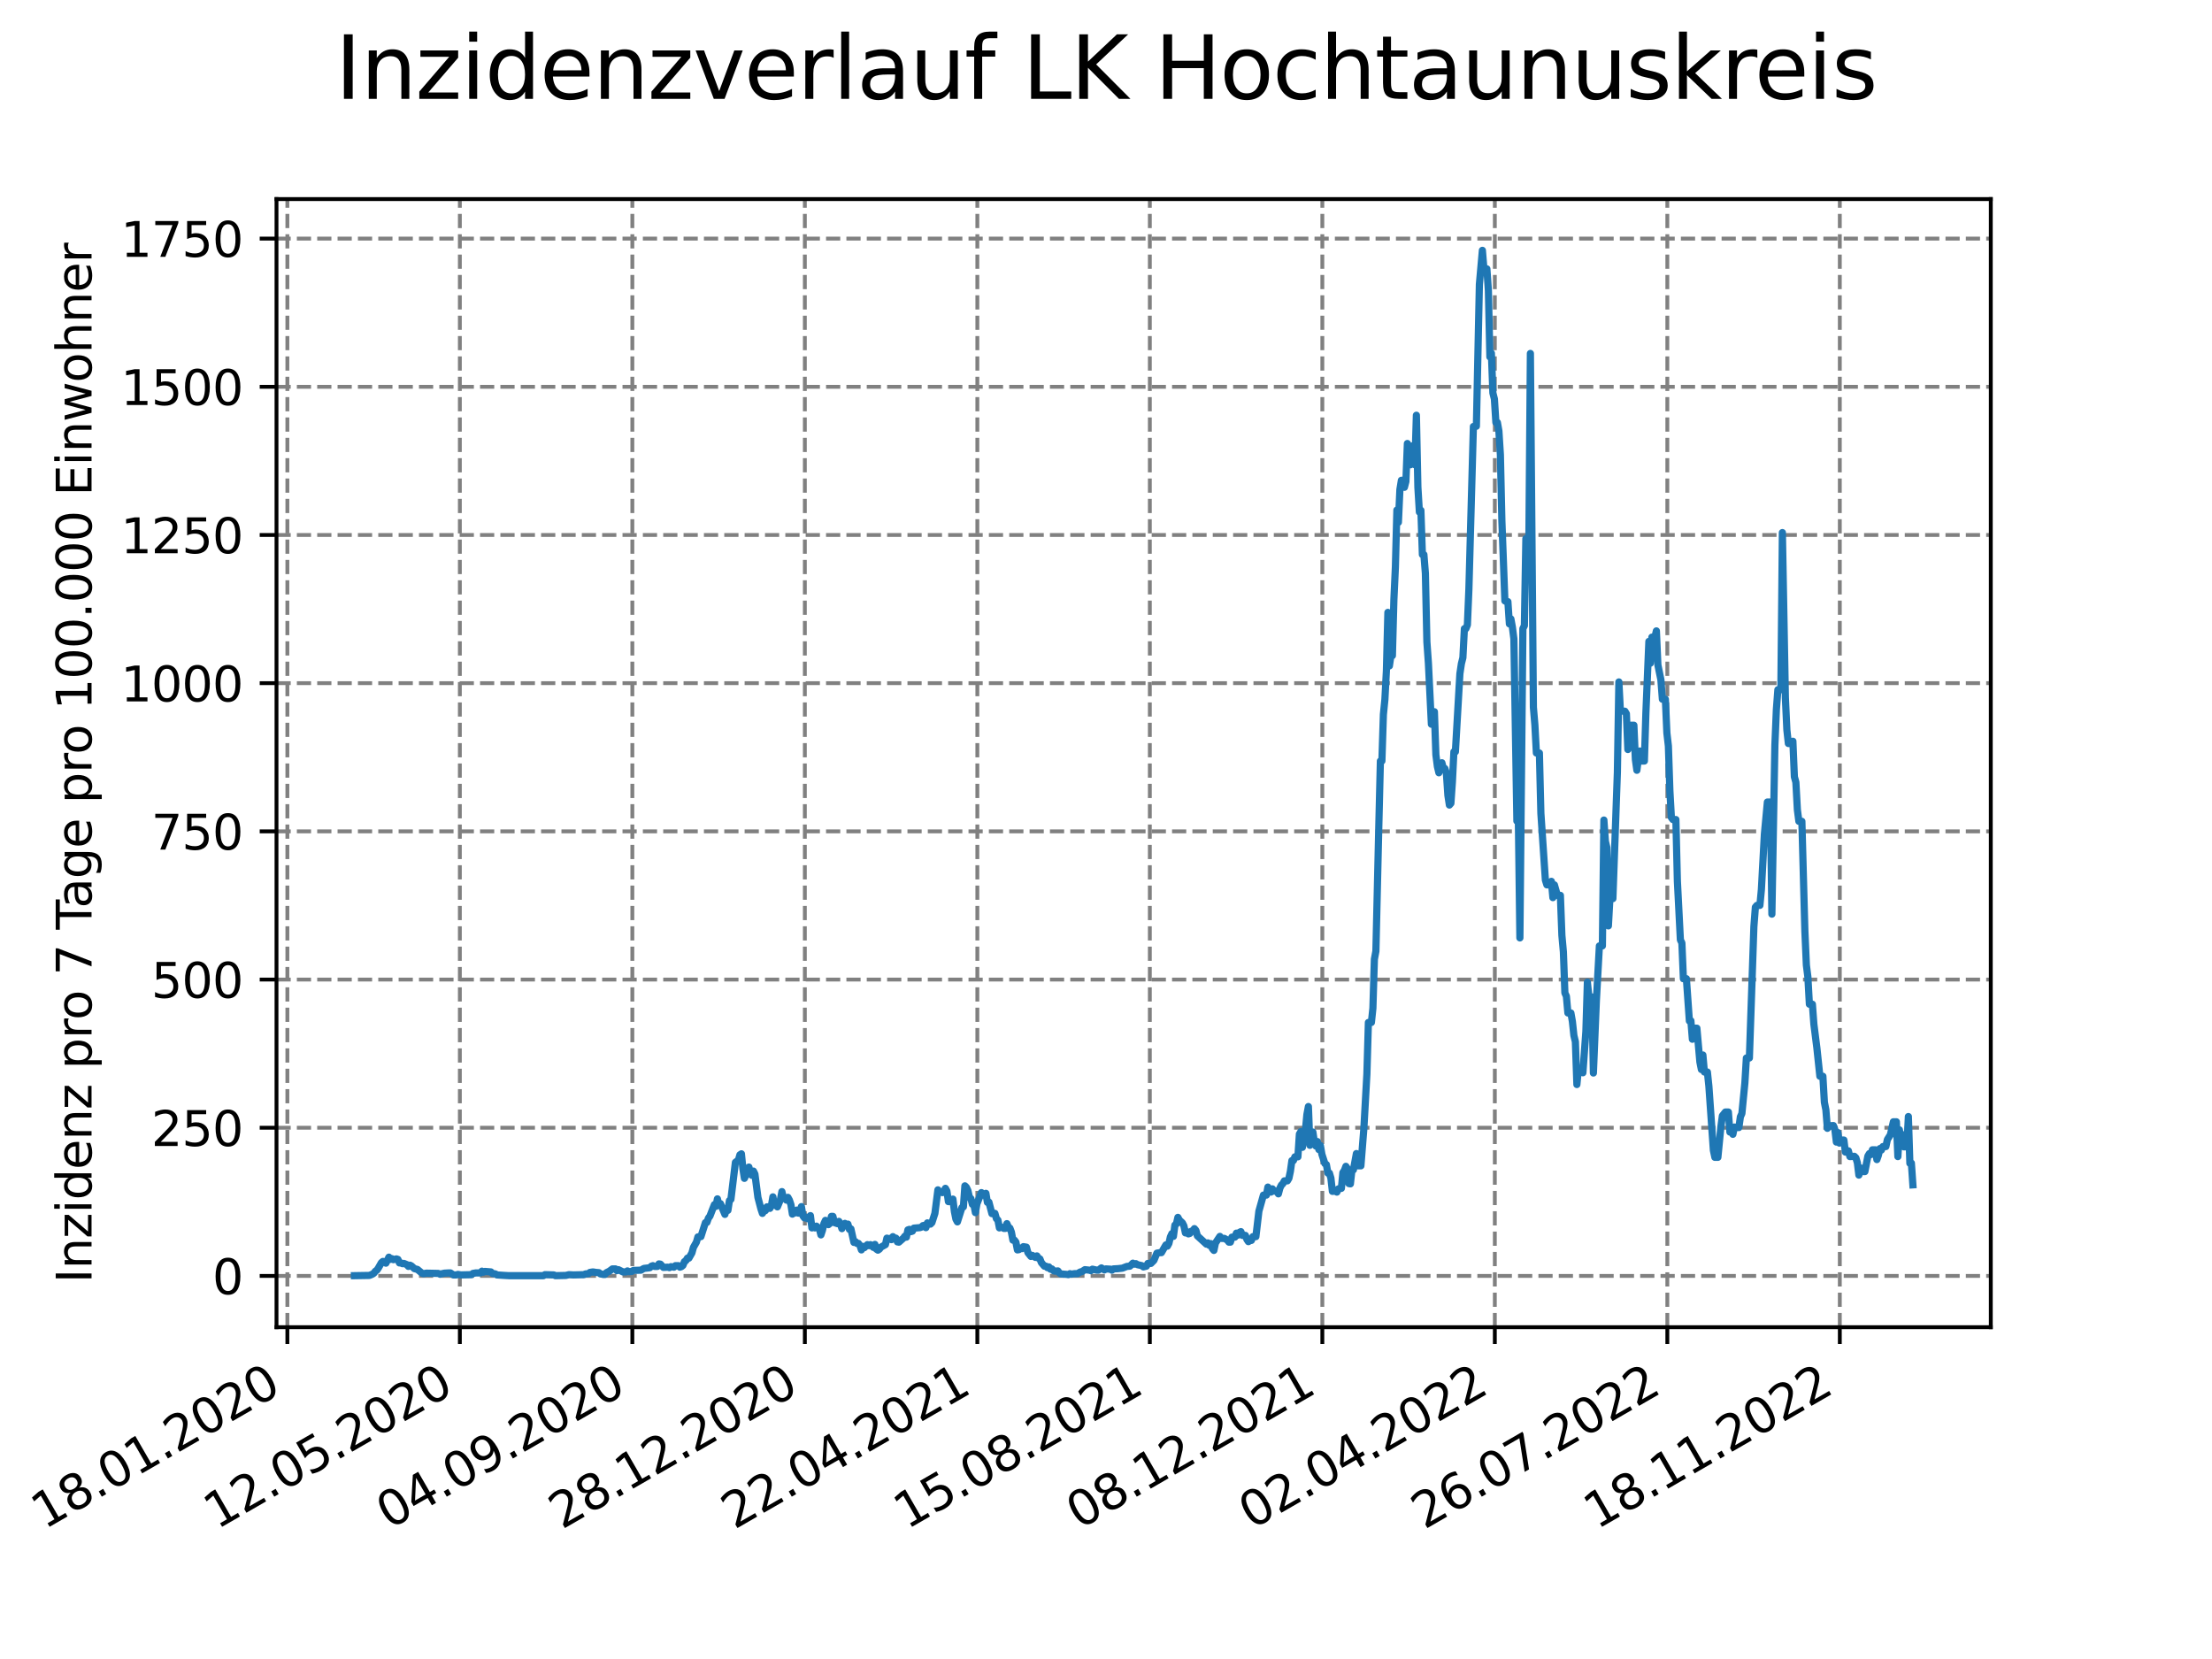 <?xml version="1.0" encoding="utf-8" standalone="no"?>
<!DOCTYPE svg PUBLIC "-//W3C//DTD SVG 1.1//EN"
  "http://www.w3.org/Graphics/SVG/1.1/DTD/svg11.dtd">
<svg xmlns:xlink="http://www.w3.org/1999/xlink" width="460.8pt" height="345.6pt" viewBox="0 0 460.8 345.6" xmlns="http://www.w3.org/2000/svg" version="1.1">
 <defs>
  <style type="text/css">*{stroke-linejoin: round; stroke-linecap: butt}</style>
 </defs>
 <g id="figure_1">
  <g id="patch_1">
   <path d="M 0 345.6 
L 460.8 345.6 
L 460.8 0 
L 0 0 
z
" style="fill: #ffffff"/>
  </g>
  <g id="axes_1">
   <g id="patch_2">
    <path d="M 57.6 276.48 
L 414.72 276.48 
L 414.72 41.472 
L 57.6 41.472 
z
" style="fill: #ffffff"/>
   </g>
   <g id="matplotlib.axis_1">
    <g id="xtick_1">
     <g id="line2d_1">
      <path d="M 59.863 276.48 
L 59.863 41.472 
" clip-path="url(#pf6dd06d3a0)" style="fill: none; stroke-dasharray: 2.96,1.28; stroke-dashoffset: 0; stroke: #808080; stroke-width: 0.8"/>
     </g>
     <g id="line2d_2">
      <defs>
       <path id="me191b9f9e6" d="M 0 0 
L 0 3.5 
" style="stroke: #000000; stroke-width: 0.8"/>
      </defs>
      <g>
       <use xlink:href="#me191b9f9e6" x="59.863" y="276.48" style="stroke: #000000; stroke-width: 0.8"/>
      </g>
     </g>
     <g id="text_1">
      <!-- 18.01.2020 -->
      <g transform="translate(9.238 318.689) rotate(-30) scale(0.1 -0.1)">
       <defs>
        <path id="DejaVuSans-31" d="M 794 531 
L 1825 531 
L 1825 4091 
L 703 3866 
L 703 4441 
L 1819 4666 
L 2450 4666 
L 2450 531 
L 3481 531 
L 3481 0 
L 794 0 
L 794 531 
z
" transform="scale(0.016)"/>
        <path id="DejaVuSans-38" d="M 2034 2216 
Q 1584 2216 1326 1975 
Q 1069 1734 1069 1313 
Q 1069 891 1326 650 
Q 1584 409 2034 409 
Q 2484 409 2743 651 
Q 3003 894 3003 1313 
Q 3003 1734 2745 1975 
Q 2488 2216 2034 2216 
z
M 1403 2484 
Q 997 2584 770 2862 
Q 544 3141 544 3541 
Q 544 4100 942 4425 
Q 1341 4750 2034 4750 
Q 2731 4750 3128 4425 
Q 3525 4100 3525 3541 
Q 3525 3141 3298 2862 
Q 3072 2584 2669 2484 
Q 3125 2378 3379 2068 
Q 3634 1759 3634 1313 
Q 3634 634 3220 271 
Q 2806 -91 2034 -91 
Q 1263 -91 848 271 
Q 434 634 434 1313 
Q 434 1759 690 2068 
Q 947 2378 1403 2484 
z
M 1172 3481 
Q 1172 3119 1398 2916 
Q 1625 2713 2034 2713 
Q 2441 2713 2670 2916 
Q 2900 3119 2900 3481 
Q 2900 3844 2670 4047 
Q 2441 4250 2034 4250 
Q 1625 4250 1398 4047 
Q 1172 3844 1172 3481 
z
" transform="scale(0.016)"/>
        <path id="DejaVuSans-2e" d="M 684 794 
L 1344 794 
L 1344 0 
L 684 0 
L 684 794 
z
" transform="scale(0.016)"/>
        <path id="DejaVuSans-30" d="M 2034 4250 
Q 1547 4250 1301 3770 
Q 1056 3291 1056 2328 
Q 1056 1369 1301 889 
Q 1547 409 2034 409 
Q 2525 409 2770 889 
Q 3016 1369 3016 2328 
Q 3016 3291 2770 3770 
Q 2525 4250 2034 4250 
z
M 2034 4750 
Q 2819 4750 3233 4129 
Q 3647 3509 3647 2328 
Q 3647 1150 3233 529 
Q 2819 -91 2034 -91 
Q 1250 -91 836 529 
Q 422 1150 422 2328 
Q 422 3509 836 4129 
Q 1250 4750 2034 4750 
z
" transform="scale(0.016)"/>
        <path id="DejaVuSans-32" d="M 1228 531 
L 3431 531 
L 3431 0 
L 469 0 
L 469 531 
Q 828 903 1448 1529 
Q 2069 2156 2228 2338 
Q 2531 2678 2651 2914 
Q 2772 3150 2772 3378 
Q 2772 3750 2511 3984 
Q 2250 4219 1831 4219 
Q 1534 4219 1204 4116 
Q 875 4013 500 3803 
L 500 4441 
Q 881 4594 1212 4672 
Q 1544 4750 1819 4750 
Q 2544 4750 2975 4387 
Q 3406 4025 3406 3419 
Q 3406 3131 3298 2873 
Q 3191 2616 2906 2266 
Q 2828 2175 2409 1742 
Q 1991 1309 1228 531 
z
" transform="scale(0.016)"/>
       </defs>
       <use xlink:href="#DejaVuSans-31"/>
       <use xlink:href="#DejaVuSans-38" x="63.623"/>
       <use xlink:href="#DejaVuSans-2e" x="127.246"/>
       <use xlink:href="#DejaVuSans-30" x="159.033"/>
       <use xlink:href="#DejaVuSans-31" x="222.656"/>
       <use xlink:href="#DejaVuSans-2e" x="286.279"/>
       <use xlink:href="#DejaVuSans-32" x="318.066"/>
       <use xlink:href="#DejaVuSans-30" x="381.689"/>
       <use xlink:href="#DejaVuSans-32" x="445.312"/>
       <use xlink:href="#DejaVuSans-30" x="508.936"/>
      </g>
     </g>
    </g>
    <g id="xtick_2">
     <g id="line2d_3">
      <path d="M 95.797 276.48 
L 95.797 41.472 
" clip-path="url(#pf6dd06d3a0)" style="fill: none; stroke-dasharray: 2.96,1.28; stroke-dashoffset: 0; stroke: #808080; stroke-width: 0.8"/>
     </g>
     <g id="line2d_4">
      <g>
       <use xlink:href="#me191b9f9e6" x="95.797" y="276.48" style="stroke: #000000; stroke-width: 0.8"/>
      </g>
     </g>
     <g id="text_2">
      <!-- 12.05.2020 -->
      <g transform="translate(45.171 318.689) rotate(-30) scale(0.1 -0.1)">
       <defs>
        <path id="DejaVuSans-35" d="M 691 4666 
L 3169 4666 
L 3169 4134 
L 1269 4134 
L 1269 2991 
Q 1406 3038 1543 3061 
Q 1681 3084 1819 3084 
Q 2600 3084 3056 2656 
Q 3513 2228 3513 1497 
Q 3513 744 3044 326 
Q 2575 -91 1722 -91 
Q 1428 -91 1123 -41 
Q 819 9 494 109 
L 494 744 
Q 775 591 1075 516 
Q 1375 441 1709 441 
Q 2250 441 2565 725 
Q 2881 1009 2881 1497 
Q 2881 1984 2565 2268 
Q 2250 2553 1709 2553 
Q 1456 2553 1204 2497 
Q 953 2441 691 2322 
L 691 4666 
z
" transform="scale(0.016)"/>
       </defs>
       <use xlink:href="#DejaVuSans-31"/>
       <use xlink:href="#DejaVuSans-32" x="63.623"/>
       <use xlink:href="#DejaVuSans-2e" x="127.246"/>
       <use xlink:href="#DejaVuSans-30" x="159.033"/>
       <use xlink:href="#DejaVuSans-35" x="222.656"/>
       <use xlink:href="#DejaVuSans-2e" x="286.279"/>
       <use xlink:href="#DejaVuSans-32" x="318.066"/>
       <use xlink:href="#DejaVuSans-30" x="381.689"/>
       <use xlink:href="#DejaVuSans-32" x="445.312"/>
       <use xlink:href="#DejaVuSans-30" x="508.936"/>
      </g>
     </g>
    </g>
    <g id="xtick_3">
     <g id="line2d_5">
      <path d="M 131.73 276.48 
L 131.73 41.472 
" clip-path="url(#pf6dd06d3a0)" style="fill: none; stroke-dasharray: 2.96,1.28; stroke-dashoffset: 0; stroke: #808080; stroke-width: 0.8"/>
     </g>
     <g id="line2d_6">
      <g>
       <use xlink:href="#me191b9f9e6" x="131.73" y="276.48" style="stroke: #000000; stroke-width: 0.8"/>
      </g>
     </g>
     <g id="text_3">
      <!-- 04.09.2020 -->
      <g transform="translate(81.105 318.689) rotate(-30) scale(0.1 -0.1)">
       <defs>
        <path id="DejaVuSans-34" d="M 2419 4116 
L 825 1625 
L 2419 1625 
L 2419 4116 
z
M 2253 4666 
L 3047 4666 
L 3047 1625 
L 3713 1625 
L 3713 1100 
L 3047 1100 
L 3047 0 
L 2419 0 
L 2419 1100 
L 313 1100 
L 313 1709 
L 2253 4666 
z
" transform="scale(0.016)"/>
        <path id="DejaVuSans-39" d="M 703 97 
L 703 672 
Q 941 559 1184 500 
Q 1428 441 1663 441 
Q 2288 441 2617 861 
Q 2947 1281 2994 2138 
Q 2813 1869 2534 1725 
Q 2256 1581 1919 1581 
Q 1219 1581 811 2004 
Q 403 2428 403 3163 
Q 403 3881 828 4315 
Q 1253 4750 1959 4750 
Q 2769 4750 3195 4129 
Q 3622 3509 3622 2328 
Q 3622 1225 3098 567 
Q 2575 -91 1691 -91 
Q 1453 -91 1209 -44 
Q 966 3 703 97 
z
M 1959 2075 
Q 2384 2075 2632 2365 
Q 2881 2656 2881 3163 
Q 2881 3666 2632 3958 
Q 2384 4250 1959 4250 
Q 1534 4250 1286 3958 
Q 1038 3666 1038 3163 
Q 1038 2656 1286 2365 
Q 1534 2075 1959 2075 
z
" transform="scale(0.016)"/>
       </defs>
       <use xlink:href="#DejaVuSans-30"/>
       <use xlink:href="#DejaVuSans-34" x="63.623"/>
       <use xlink:href="#DejaVuSans-2e" x="127.246"/>
       <use xlink:href="#DejaVuSans-30" x="159.033"/>
       <use xlink:href="#DejaVuSans-39" x="222.656"/>
       <use xlink:href="#DejaVuSans-2e" x="286.279"/>
       <use xlink:href="#DejaVuSans-32" x="318.066"/>
       <use xlink:href="#DejaVuSans-30" x="381.689"/>
       <use xlink:href="#DejaVuSans-32" x="445.312"/>
       <use xlink:href="#DejaVuSans-30" x="508.936"/>
      </g>
     </g>
    </g>
    <g id="xtick_4">
     <g id="line2d_7">
      <path d="M 167.664 276.48 
L 167.664 41.472 
" clip-path="url(#pf6dd06d3a0)" style="fill: none; stroke-dasharray: 2.96,1.28; stroke-dashoffset: 0; stroke: #808080; stroke-width: 0.8"/>
     </g>
     <g id="line2d_8">
      <g>
       <use xlink:href="#me191b9f9e6" x="167.664" y="276.48" style="stroke: #000000; stroke-width: 0.8"/>
      </g>
     </g>
     <g id="text_4">
      <!-- 28.12.2020 -->
      <g transform="translate(117.039 318.689) rotate(-30) scale(0.1 -0.1)">
       <use xlink:href="#DejaVuSans-32"/>
       <use xlink:href="#DejaVuSans-38" x="63.623"/>
       <use xlink:href="#DejaVuSans-2e" x="127.246"/>
       <use xlink:href="#DejaVuSans-31" x="159.033"/>
       <use xlink:href="#DejaVuSans-32" x="222.656"/>
       <use xlink:href="#DejaVuSans-2e" x="286.279"/>
       <use xlink:href="#DejaVuSans-32" x="318.066"/>
       <use xlink:href="#DejaVuSans-30" x="381.689"/>
       <use xlink:href="#DejaVuSans-32" x="445.312"/>
       <use xlink:href="#DejaVuSans-30" x="508.936"/>
      </g>
     </g>
    </g>
    <g id="xtick_5">
     <g id="line2d_9">
      <path d="M 203.598 276.48 
L 203.598 41.472 
" clip-path="url(#pf6dd06d3a0)" style="fill: none; stroke-dasharray: 2.96,1.28; stroke-dashoffset: 0; stroke: #808080; stroke-width: 0.8"/>
     </g>
     <g id="line2d_10">
      <g>
       <use xlink:href="#me191b9f9e6" x="203.598" y="276.48" style="stroke: #000000; stroke-width: 0.8"/>
      </g>
     </g>
     <g id="text_5">
      <!-- 22.04.2021 -->
      <g transform="translate(152.973 318.689) rotate(-30) scale(0.1 -0.1)">
       <use xlink:href="#DejaVuSans-32"/>
       <use xlink:href="#DejaVuSans-32" x="63.623"/>
       <use xlink:href="#DejaVuSans-2e" x="127.246"/>
       <use xlink:href="#DejaVuSans-30" x="159.033"/>
       <use xlink:href="#DejaVuSans-34" x="222.656"/>
       <use xlink:href="#DejaVuSans-2e" x="286.279"/>
       <use xlink:href="#DejaVuSans-32" x="318.066"/>
       <use xlink:href="#DejaVuSans-30" x="381.689"/>
       <use xlink:href="#DejaVuSans-32" x="445.312"/>
       <use xlink:href="#DejaVuSans-31" x="508.936"/>
      </g>
     </g>
    </g>
    <g id="xtick_6">
     <g id="line2d_11">
      <path d="M 239.532 276.48 
L 239.532 41.472 
" clip-path="url(#pf6dd06d3a0)" style="fill: none; stroke-dasharray: 2.96,1.28; stroke-dashoffset: 0; stroke: #808080; stroke-width: 0.8"/>
     </g>
     <g id="line2d_12">
      <g>
       <use xlink:href="#me191b9f9e6" x="239.532" y="276.48" style="stroke: #000000; stroke-width: 0.8"/>
      </g>
     </g>
     <g id="text_6">
      <!-- 15.08.2021 -->
      <g transform="translate(188.907 318.689) rotate(-30) scale(0.1 -0.1)">
       <use xlink:href="#DejaVuSans-31"/>
       <use xlink:href="#DejaVuSans-35" x="63.623"/>
       <use xlink:href="#DejaVuSans-2e" x="127.246"/>
       <use xlink:href="#DejaVuSans-30" x="159.033"/>
       <use xlink:href="#DejaVuSans-38" x="222.656"/>
       <use xlink:href="#DejaVuSans-2e" x="286.279"/>
       <use xlink:href="#DejaVuSans-32" x="318.066"/>
       <use xlink:href="#DejaVuSans-30" x="381.689"/>
       <use xlink:href="#DejaVuSans-32" x="445.312"/>
       <use xlink:href="#DejaVuSans-31" x="508.936"/>
      </g>
     </g>
    </g>
    <g id="xtick_7">
     <g id="line2d_13">
      <path d="M 275.466 276.48 
L 275.466 41.472 
" clip-path="url(#pf6dd06d3a0)" style="fill: none; stroke-dasharray: 2.96,1.28; stroke-dashoffset: 0; stroke: #808080; stroke-width: 0.8"/>
     </g>
     <g id="line2d_14">
      <g>
       <use xlink:href="#me191b9f9e6" x="275.466" y="276.48" style="stroke: #000000; stroke-width: 0.8"/>
      </g>
     </g>
     <g id="text_7">
      <!-- 08.12.2021 -->
      <g transform="translate(224.841 318.689) rotate(-30) scale(0.1 -0.1)">
       <use xlink:href="#DejaVuSans-30"/>
       <use xlink:href="#DejaVuSans-38" x="63.623"/>
       <use xlink:href="#DejaVuSans-2e" x="127.246"/>
       <use xlink:href="#DejaVuSans-31" x="159.033"/>
       <use xlink:href="#DejaVuSans-32" x="222.656"/>
       <use xlink:href="#DejaVuSans-2e" x="286.279"/>
       <use xlink:href="#DejaVuSans-32" x="318.066"/>
       <use xlink:href="#DejaVuSans-30" x="381.689"/>
       <use xlink:href="#DejaVuSans-32" x="445.312"/>
       <use xlink:href="#DejaVuSans-31" x="508.936"/>
      </g>
     </g>
    </g>
    <g id="xtick_8">
     <g id="line2d_15">
      <path d="M 311.4 276.48 
L 311.4 41.472 
" clip-path="url(#pf6dd06d3a0)" style="fill: none; stroke-dasharray: 2.96,1.28; stroke-dashoffset: 0; stroke: #808080; stroke-width: 0.8"/>
     </g>
     <g id="line2d_16">
      <g>
       <use xlink:href="#me191b9f9e6" x="311.4" y="276.48" style="stroke: #000000; stroke-width: 0.8"/>
      </g>
     </g>
     <g id="text_8">
      <!-- 02.04.2022 -->
      <g transform="translate(260.775 318.689) rotate(-30) scale(0.1 -0.1)">
       <use xlink:href="#DejaVuSans-30"/>
       <use xlink:href="#DejaVuSans-32" x="63.623"/>
       <use xlink:href="#DejaVuSans-2e" x="127.246"/>
       <use xlink:href="#DejaVuSans-30" x="159.033"/>
       <use xlink:href="#DejaVuSans-34" x="222.656"/>
       <use xlink:href="#DejaVuSans-2e" x="286.279"/>
       <use xlink:href="#DejaVuSans-32" x="318.066"/>
       <use xlink:href="#DejaVuSans-30" x="381.689"/>
       <use xlink:href="#DejaVuSans-32" x="445.312"/>
       <use xlink:href="#DejaVuSans-32" x="508.936"/>
      </g>
     </g>
    </g>
    <g id="xtick_9">
     <g id="line2d_17">
      <path d="M 347.334 276.48 
L 347.334 41.472 
" clip-path="url(#pf6dd06d3a0)" style="fill: none; stroke-dasharray: 2.96,1.28; stroke-dashoffset: 0; stroke: #808080; stroke-width: 0.8"/>
     </g>
     <g id="line2d_18">
      <g>
       <use xlink:href="#me191b9f9e6" x="347.334" y="276.48" style="stroke: #000000; stroke-width: 0.8"/>
      </g>
     </g>
     <g id="text_9">
      <!-- 26.07.2022 -->
      <g transform="translate(296.708 318.689) rotate(-30) scale(0.1 -0.1)">
       <defs>
        <path id="DejaVuSans-36" d="M 2113 2584 
Q 1688 2584 1439 2293 
Q 1191 2003 1191 1497 
Q 1191 994 1439 701 
Q 1688 409 2113 409 
Q 2538 409 2786 701 
Q 3034 994 3034 1497 
Q 3034 2003 2786 2293 
Q 2538 2584 2113 2584 
z
M 3366 4563 
L 3366 3988 
Q 3128 4100 2886 4159 
Q 2644 4219 2406 4219 
Q 1781 4219 1451 3797 
Q 1122 3375 1075 2522 
Q 1259 2794 1537 2939 
Q 1816 3084 2150 3084 
Q 2853 3084 3261 2657 
Q 3669 2231 3669 1497 
Q 3669 778 3244 343 
Q 2819 -91 2113 -91 
Q 1303 -91 875 529 
Q 447 1150 447 2328 
Q 447 3434 972 4092 
Q 1497 4750 2381 4750 
Q 2619 4750 2861 4703 
Q 3103 4656 3366 4563 
z
" transform="scale(0.016)"/>
        <path id="DejaVuSans-37" d="M 525 4666 
L 3525 4666 
L 3525 4397 
L 1831 0 
L 1172 0 
L 2766 4134 
L 525 4134 
L 525 4666 
z
" transform="scale(0.016)"/>
       </defs>
       <use xlink:href="#DejaVuSans-32"/>
       <use xlink:href="#DejaVuSans-36" x="63.623"/>
       <use xlink:href="#DejaVuSans-2e" x="127.246"/>
       <use xlink:href="#DejaVuSans-30" x="159.033"/>
       <use xlink:href="#DejaVuSans-37" x="222.656"/>
       <use xlink:href="#DejaVuSans-2e" x="286.279"/>
       <use xlink:href="#DejaVuSans-32" x="318.066"/>
       <use xlink:href="#DejaVuSans-30" x="381.689"/>
       <use xlink:href="#DejaVuSans-32" x="445.312"/>
       <use xlink:href="#DejaVuSans-32" x="508.936"/>
      </g>
     </g>
    </g>
    <g id="xtick_10">
     <g id="line2d_19">
      <path d="M 383.267 276.48 
L 383.267 41.472 
" clip-path="url(#pf6dd06d3a0)" style="fill: none; stroke-dasharray: 2.96,1.28; stroke-dashoffset: 0; stroke: #808080; stroke-width: 0.8"/>
     </g>
     <g id="line2d_20">
      <g>
       <use xlink:href="#me191b9f9e6" x="383.267" y="276.48" style="stroke: #000000; stroke-width: 0.8"/>
      </g>
     </g>
     <g id="text_10">
      <!-- 18.11.2022 -->
      <g transform="translate(332.642 318.689) rotate(-30) scale(0.1 -0.1)">
       <use xlink:href="#DejaVuSans-31"/>
       <use xlink:href="#DejaVuSans-38" x="63.623"/>
       <use xlink:href="#DejaVuSans-2e" x="127.246"/>
       <use xlink:href="#DejaVuSans-31" x="159.033"/>
       <use xlink:href="#DejaVuSans-31" x="222.656"/>
       <use xlink:href="#DejaVuSans-2e" x="286.279"/>
       <use xlink:href="#DejaVuSans-32" x="318.066"/>
       <use xlink:href="#DejaVuSans-30" x="381.689"/>
       <use xlink:href="#DejaVuSans-32" x="445.312"/>
       <use xlink:href="#DejaVuSans-32" x="508.936"/>
      </g>
     </g>
    </g>
   </g>
   <g id="matplotlib.axis_2">
    <g id="ytick_1">
     <g id="line2d_21">
      <path d="M 57.6 265.798 
L 414.72 265.798 
" clip-path="url(#pf6dd06d3a0)" style="fill: none; stroke-dasharray: 2.96,1.28; stroke-dashoffset: 0; stroke: #808080; stroke-width: 0.8"/>
     </g>
     <g id="line2d_22">
      <defs>
       <path id="m2fad406d1c" d="M 0 0 
L -3.5 0 
" style="stroke: #000000; stroke-width: 0.8"/>
      </defs>
      <g>
       <use xlink:href="#m2fad406d1c" x="57.6" y="265.798" style="stroke: #000000; stroke-width: 0.8"/>
      </g>
     </g>
     <g id="text_11">
      <!-- 0 -->
      <g transform="translate(44.237 269.597) scale(0.1 -0.1)">
       <use xlink:href="#DejaVuSans-30"/>
      </g>
     </g>
    </g>
    <g id="ytick_2">
     <g id="line2d_23">
      <path d="M 57.6 234.927 
L 414.72 234.927 
" clip-path="url(#pf6dd06d3a0)" style="fill: none; stroke-dasharray: 2.96,1.28; stroke-dashoffset: 0; stroke: #808080; stroke-width: 0.8"/>
     </g>
     <g id="line2d_24">
      <g>
       <use xlink:href="#m2fad406d1c" x="57.6" y="234.927" style="stroke: #000000; stroke-width: 0.8"/>
      </g>
     </g>
     <g id="text_12">
      <!-- 250 -->
      <g transform="translate(31.512 238.727) scale(0.1 -0.1)">
       <use xlink:href="#DejaVuSans-32"/>
       <use xlink:href="#DejaVuSans-35" x="63.623"/>
       <use xlink:href="#DejaVuSans-30" x="127.246"/>
      </g>
     </g>
    </g>
    <g id="ytick_3">
     <g id="line2d_25">
      <path d="M 57.6 204.057 
L 414.72 204.057 
" clip-path="url(#pf6dd06d3a0)" style="fill: none; stroke-dasharray: 2.96,1.28; stroke-dashoffset: 0; stroke: #808080; stroke-width: 0.8"/>
     </g>
     <g id="line2d_26">
      <g>
       <use xlink:href="#m2fad406d1c" x="57.6" y="204.057" style="stroke: #000000; stroke-width: 0.8"/>
      </g>
     </g>
     <g id="text_13">
      <!-- 500 -->
      <g transform="translate(31.512 207.856) scale(0.1 -0.1)">
       <use xlink:href="#DejaVuSans-35"/>
       <use xlink:href="#DejaVuSans-30" x="63.623"/>
       <use xlink:href="#DejaVuSans-30" x="127.246"/>
      </g>
     </g>
    </g>
    <g id="ytick_4">
     <g id="line2d_27">
      <path d="M 57.6 173.187 
L 414.72 173.187 
" clip-path="url(#pf6dd06d3a0)" style="fill: none; stroke-dasharray: 2.96,1.28; stroke-dashoffset: 0; stroke: #808080; stroke-width: 0.8"/>
     </g>
     <g id="line2d_28">
      <g>
       <use xlink:href="#m2fad406d1c" x="57.6" y="173.187" style="stroke: #000000; stroke-width: 0.8"/>
      </g>
     </g>
     <g id="text_14">
      <!-- 750 -->
      <g transform="translate(31.512 176.986) scale(0.1 -0.1)">
       <use xlink:href="#DejaVuSans-37"/>
       <use xlink:href="#DejaVuSans-35" x="63.623"/>
       <use xlink:href="#DejaVuSans-30" x="127.246"/>
      </g>
     </g>
    </g>
    <g id="ytick_5">
     <g id="line2d_29">
      <path d="M 57.6 142.316 
L 414.72 142.316 
" clip-path="url(#pf6dd06d3a0)" style="fill: none; stroke-dasharray: 2.96,1.28; stroke-dashoffset: 0; stroke: #808080; stroke-width: 0.8"/>
     </g>
     <g id="line2d_30">
      <g>
       <use xlink:href="#m2fad406d1c" x="57.6" y="142.316" style="stroke: #000000; stroke-width: 0.8"/>
      </g>
     </g>
     <g id="text_15">
      <!-- 1000 -->
      <g transform="translate(25.15 146.115) scale(0.1 -0.1)">
       <use xlink:href="#DejaVuSans-31"/>
       <use xlink:href="#DejaVuSans-30" x="63.623"/>
       <use xlink:href="#DejaVuSans-30" x="127.246"/>
       <use xlink:href="#DejaVuSans-30" x="190.869"/>
      </g>
     </g>
    </g>
    <g id="ytick_6">
     <g id="line2d_31">
      <path d="M 57.6 111.446 
L 414.72 111.446 
" clip-path="url(#pf6dd06d3a0)" style="fill: none; stroke-dasharray: 2.96,1.28; stroke-dashoffset: 0; stroke: #808080; stroke-width: 0.8"/>
     </g>
     <g id="line2d_32">
      <g>
       <use xlink:href="#m2fad406d1c" x="57.6" y="111.446" style="stroke: #000000; stroke-width: 0.8"/>
      </g>
     </g>
     <g id="text_16">
      <!-- 1250 -->
      <g transform="translate(25.15 115.245) scale(0.1 -0.1)">
       <use xlink:href="#DejaVuSans-31"/>
       <use xlink:href="#DejaVuSans-32" x="63.623"/>
       <use xlink:href="#DejaVuSans-35" x="127.246"/>
       <use xlink:href="#DejaVuSans-30" x="190.869"/>
      </g>
     </g>
    </g>
    <g id="ytick_7">
     <g id="line2d_33">
      <path d="M 57.6 80.575 
L 414.72 80.575 
" clip-path="url(#pf6dd06d3a0)" style="fill: none; stroke-dasharray: 2.96,1.28; stroke-dashoffset: 0; stroke: #808080; stroke-width: 0.8"/>
     </g>
     <g id="line2d_34">
      <g>
       <use xlink:href="#m2fad406d1c" x="57.6" y="80.575" style="stroke: #000000; stroke-width: 0.8"/>
      </g>
     </g>
     <g id="text_17">
      <!-- 1500 -->
      <g transform="translate(25.15 84.374) scale(0.1 -0.1)">
       <use xlink:href="#DejaVuSans-31"/>
       <use xlink:href="#DejaVuSans-35" x="63.623"/>
       <use xlink:href="#DejaVuSans-30" x="127.246"/>
       <use xlink:href="#DejaVuSans-30" x="190.869"/>
      </g>
     </g>
    </g>
    <g id="ytick_8">
     <g id="line2d_35">
      <path d="M 57.6 49.705 
L 414.72 49.705 
" clip-path="url(#pf6dd06d3a0)" style="fill: none; stroke-dasharray: 2.96,1.28; stroke-dashoffset: 0; stroke: #808080; stroke-width: 0.8"/>
     </g>
     <g id="line2d_36">
      <g>
       <use xlink:href="#m2fad406d1c" x="57.6" y="49.705" style="stroke: #000000; stroke-width: 0.8"/>
      </g>
     </g>
     <g id="text_18">
      <!-- 1750 -->
      <g transform="translate(25.15 53.504) scale(0.1 -0.1)">
       <use xlink:href="#DejaVuSans-31"/>
       <use xlink:href="#DejaVuSans-37" x="63.623"/>
       <use xlink:href="#DejaVuSans-35" x="127.246"/>
       <use xlink:href="#DejaVuSans-30" x="190.869"/>
      </g>
     </g>
    </g>
    <g id="text_19">
     <!-- Inzidenz pro 7 Tage pro 100.000 Einwohner -->
     <g transform="translate(19.07 267.301) rotate(-90) scale(0.1 -0.1)">
      <defs>
       <path id="DejaVuSans-49" d="M 628 4666 
L 1259 4666 
L 1259 0 
L 628 0 
L 628 4666 
z
" transform="scale(0.016)"/>
       <path id="DejaVuSans-6e" d="M 3513 2113 
L 3513 0 
L 2938 0 
L 2938 2094 
Q 2938 2591 2744 2837 
Q 2550 3084 2163 3084 
Q 1697 3084 1428 2787 
Q 1159 2491 1159 1978 
L 1159 0 
L 581 0 
L 581 3500 
L 1159 3500 
L 1159 2956 
Q 1366 3272 1645 3428 
Q 1925 3584 2291 3584 
Q 2894 3584 3203 3211 
Q 3513 2838 3513 2113 
z
" transform="scale(0.016)"/>
       <path id="DejaVuSans-7a" d="M 353 3500 
L 3084 3500 
L 3084 2975 
L 922 459 
L 3084 459 
L 3084 0 
L 275 0 
L 275 525 
L 2438 3041 
L 353 3041 
L 353 3500 
z
" transform="scale(0.016)"/>
       <path id="DejaVuSans-69" d="M 603 3500 
L 1178 3500 
L 1178 0 
L 603 0 
L 603 3500 
z
M 603 4863 
L 1178 4863 
L 1178 4134 
L 603 4134 
L 603 4863 
z
" transform="scale(0.016)"/>
       <path id="DejaVuSans-64" d="M 2906 2969 
L 2906 4863 
L 3481 4863 
L 3481 0 
L 2906 0 
L 2906 525 
Q 2725 213 2448 61 
Q 2172 -91 1784 -91 
Q 1150 -91 751 415 
Q 353 922 353 1747 
Q 353 2572 751 3078 
Q 1150 3584 1784 3584 
Q 2172 3584 2448 3432 
Q 2725 3281 2906 2969 
z
M 947 1747 
Q 947 1113 1208 752 
Q 1469 391 1925 391 
Q 2381 391 2643 752 
Q 2906 1113 2906 1747 
Q 2906 2381 2643 2742 
Q 2381 3103 1925 3103 
Q 1469 3103 1208 2742 
Q 947 2381 947 1747 
z
" transform="scale(0.016)"/>
       <path id="DejaVuSans-65" d="M 3597 1894 
L 3597 1613 
L 953 1613 
Q 991 1019 1311 708 
Q 1631 397 2203 397 
Q 2534 397 2845 478 
Q 3156 559 3463 722 
L 3463 178 
Q 3153 47 2828 -22 
Q 2503 -91 2169 -91 
Q 1331 -91 842 396 
Q 353 884 353 1716 
Q 353 2575 817 3079 
Q 1281 3584 2069 3584 
Q 2775 3584 3186 3129 
Q 3597 2675 3597 1894 
z
M 3022 2063 
Q 3016 2534 2758 2815 
Q 2500 3097 2075 3097 
Q 1594 3097 1305 2825 
Q 1016 2553 972 2059 
L 3022 2063 
z
" transform="scale(0.016)"/>
       <path id="DejaVuSans-20" transform="scale(0.016)"/>
       <path id="DejaVuSans-70" d="M 1159 525 
L 1159 -1331 
L 581 -1331 
L 581 3500 
L 1159 3500 
L 1159 2969 
Q 1341 3281 1617 3432 
Q 1894 3584 2278 3584 
Q 2916 3584 3314 3078 
Q 3713 2572 3713 1747 
Q 3713 922 3314 415 
Q 2916 -91 2278 -91 
Q 1894 -91 1617 61 
Q 1341 213 1159 525 
z
M 3116 1747 
Q 3116 2381 2855 2742 
Q 2594 3103 2138 3103 
Q 1681 3103 1420 2742 
Q 1159 2381 1159 1747 
Q 1159 1113 1420 752 
Q 1681 391 2138 391 
Q 2594 391 2855 752 
Q 3116 1113 3116 1747 
z
" transform="scale(0.016)"/>
       <path id="DejaVuSans-72" d="M 2631 2963 
Q 2534 3019 2420 3045 
Q 2306 3072 2169 3072 
Q 1681 3072 1420 2755 
Q 1159 2438 1159 1844 
L 1159 0 
L 581 0 
L 581 3500 
L 1159 3500 
L 1159 2956 
Q 1341 3275 1631 3429 
Q 1922 3584 2338 3584 
Q 2397 3584 2469 3576 
Q 2541 3569 2628 3553 
L 2631 2963 
z
" transform="scale(0.016)"/>
       <path id="DejaVuSans-6f" d="M 1959 3097 
Q 1497 3097 1228 2736 
Q 959 2375 959 1747 
Q 959 1119 1226 758 
Q 1494 397 1959 397 
Q 2419 397 2687 759 
Q 2956 1122 2956 1747 
Q 2956 2369 2687 2733 
Q 2419 3097 1959 3097 
z
M 1959 3584 
Q 2709 3584 3137 3096 
Q 3566 2609 3566 1747 
Q 3566 888 3137 398 
Q 2709 -91 1959 -91 
Q 1206 -91 779 398 
Q 353 888 353 1747 
Q 353 2609 779 3096 
Q 1206 3584 1959 3584 
z
" transform="scale(0.016)"/>
       <path id="DejaVuSans-54" d="M -19 4666 
L 3928 4666 
L 3928 4134 
L 2272 4134 
L 2272 0 
L 1638 0 
L 1638 4134 
L -19 4134 
L -19 4666 
z
" transform="scale(0.016)"/>
       <path id="DejaVuSans-61" d="M 2194 1759 
Q 1497 1759 1228 1600 
Q 959 1441 959 1056 
Q 959 750 1161 570 
Q 1363 391 1709 391 
Q 2188 391 2477 730 
Q 2766 1069 2766 1631 
L 2766 1759 
L 2194 1759 
z
M 3341 1997 
L 3341 0 
L 2766 0 
L 2766 531 
Q 2569 213 2275 61 
Q 1981 -91 1556 -91 
Q 1019 -91 701 211 
Q 384 513 384 1019 
Q 384 1609 779 1909 
Q 1175 2209 1959 2209 
L 2766 2209 
L 2766 2266 
Q 2766 2663 2505 2880 
Q 2244 3097 1772 3097 
Q 1472 3097 1187 3025 
Q 903 2953 641 2809 
L 641 3341 
Q 956 3463 1253 3523 
Q 1550 3584 1831 3584 
Q 2591 3584 2966 3190 
Q 3341 2797 3341 1997 
z
" transform="scale(0.016)"/>
       <path id="DejaVuSans-67" d="M 2906 1791 
Q 2906 2416 2648 2759 
Q 2391 3103 1925 3103 
Q 1463 3103 1205 2759 
Q 947 2416 947 1791 
Q 947 1169 1205 825 
Q 1463 481 1925 481 
Q 2391 481 2648 825 
Q 2906 1169 2906 1791 
z
M 3481 434 
Q 3481 -459 3084 -895 
Q 2688 -1331 1869 -1331 
Q 1566 -1331 1297 -1286 
Q 1028 -1241 775 -1147 
L 775 -588 
Q 1028 -725 1275 -790 
Q 1522 -856 1778 -856 
Q 2344 -856 2625 -561 
Q 2906 -266 2906 331 
L 2906 616 
Q 2728 306 2450 153 
Q 2172 0 1784 0 
Q 1141 0 747 490 
Q 353 981 353 1791 
Q 353 2603 747 3093 
Q 1141 3584 1784 3584 
Q 2172 3584 2450 3431 
Q 2728 3278 2906 2969 
L 2906 3500 
L 3481 3500 
L 3481 434 
z
" transform="scale(0.016)"/>
       <path id="DejaVuSans-45" d="M 628 4666 
L 3578 4666 
L 3578 4134 
L 1259 4134 
L 1259 2753 
L 3481 2753 
L 3481 2222 
L 1259 2222 
L 1259 531 
L 3634 531 
L 3634 0 
L 628 0 
L 628 4666 
z
" transform="scale(0.016)"/>
       <path id="DejaVuSans-77" d="M 269 3500 
L 844 3500 
L 1563 769 
L 2278 3500 
L 2956 3500 
L 3675 769 
L 4391 3500 
L 4966 3500 
L 4050 0 
L 3372 0 
L 2619 2869 
L 1863 0 
L 1184 0 
L 269 3500 
z
" transform="scale(0.016)"/>
       <path id="DejaVuSans-68" d="M 3513 2113 
L 3513 0 
L 2938 0 
L 2938 2094 
Q 2938 2591 2744 2837 
Q 2550 3084 2163 3084 
Q 1697 3084 1428 2787 
Q 1159 2491 1159 1978 
L 1159 0 
L 581 0 
L 581 4863 
L 1159 4863 
L 1159 2956 
Q 1366 3272 1645 3428 
Q 1925 3584 2291 3584 
Q 2894 3584 3203 3211 
Q 3513 2838 3513 2113 
z
" transform="scale(0.016)"/>
      </defs>
      <use xlink:href="#DejaVuSans-49"/>
      <use xlink:href="#DejaVuSans-6e" x="29.492"/>
      <use xlink:href="#DejaVuSans-7a" x="92.871"/>
      <use xlink:href="#DejaVuSans-69" x="145.361"/>
      <use xlink:href="#DejaVuSans-64" x="173.145"/>
      <use xlink:href="#DejaVuSans-65" x="236.621"/>
      <use xlink:href="#DejaVuSans-6e" x="298.145"/>
      <use xlink:href="#DejaVuSans-7a" x="361.523"/>
      <use xlink:href="#DejaVuSans-20" x="414.014"/>
      <use xlink:href="#DejaVuSans-70" x="445.801"/>
      <use xlink:href="#DejaVuSans-72" x="509.277"/>
      <use xlink:href="#DejaVuSans-6f" x="548.141"/>
      <use xlink:href="#DejaVuSans-20" x="609.322"/>
      <use xlink:href="#DejaVuSans-37" x="641.109"/>
      <use xlink:href="#DejaVuSans-20" x="704.732"/>
      <use xlink:href="#DejaVuSans-54" x="736.52"/>
      <use xlink:href="#DejaVuSans-61" x="781.104"/>
      <use xlink:href="#DejaVuSans-67" x="842.383"/>
      <use xlink:href="#DejaVuSans-65" x="905.859"/>
      <use xlink:href="#DejaVuSans-20" x="967.383"/>
      <use xlink:href="#DejaVuSans-70" x="999.17"/>
      <use xlink:href="#DejaVuSans-72" x="1062.646"/>
      <use xlink:href="#DejaVuSans-6f" x="1101.51"/>
      <use xlink:href="#DejaVuSans-20" x="1162.691"/>
      <use xlink:href="#DejaVuSans-31" x="1194.479"/>
      <use xlink:href="#DejaVuSans-30" x="1258.102"/>
      <use xlink:href="#DejaVuSans-30" x="1321.725"/>
      <use xlink:href="#DejaVuSans-2e" x="1385.348"/>
      <use xlink:href="#DejaVuSans-30" x="1417.135"/>
      <use xlink:href="#DejaVuSans-30" x="1480.758"/>
      <use xlink:href="#DejaVuSans-30" x="1544.381"/>
      <use xlink:href="#DejaVuSans-20" x="1608.004"/>
      <use xlink:href="#DejaVuSans-45" x="1639.791"/>
      <use xlink:href="#DejaVuSans-69" x="1702.975"/>
      <use xlink:href="#DejaVuSans-6e" x="1730.758"/>
      <use xlink:href="#DejaVuSans-77" x="1794.137"/>
      <use xlink:href="#DejaVuSans-6f" x="1875.924"/>
      <use xlink:href="#DejaVuSans-68" x="1937.105"/>
      <use xlink:href="#DejaVuSans-6e" x="2000.484"/>
      <use xlink:href="#DejaVuSans-65" x="2063.863"/>
      <use xlink:href="#DejaVuSans-72" x="2125.387"/>
     </g>
    </g>
   </g>
   <g id="line2d_37">
    <path d="M 73.833 265.746 
L 76.957 265.694 
L 77.582 265.433 
L 77.895 265.224 
L 78.207 264.808 
L 78.52 264.599 
L 78.832 264.13 
L 79.457 263.035 
L 79.77 262.775 
L 80.082 262.879 
L 80.395 263.14 
L 81.019 261.889 
L 81.332 262.358 
L 81.644 262.201 
L 81.957 262.41 
L 82.582 262.254 
L 82.894 262.358 
L 83.207 263.088 
L 83.519 263.088 
L 83.832 263.244 
L 84.144 263.192 
L 84.769 263.452 
L 85.082 263.817 
L 85.394 263.557 
L 85.707 263.713 
L 86.331 264.286 
L 86.956 264.443 
L 87.894 265.224 
L 88.206 265.329 
L 88.831 265.224 
L 91.331 265.277 
L 91.643 265.433 
L 92.581 265.224 
L 93.518 265.172 
L 93.831 265.172 
L 94.456 265.589 
L 95.081 265.589 
L 95.393 265.485 
L 96.018 265.589 
L 98.205 265.537 
L 98.518 265.277 
L 99.143 265.172 
L 99.768 265.172 
L 100.08 265.172 
L 100.393 264.808 
L 100.705 265.016 
L 101.017 264.86 
L 102.267 264.964 
L 102.58 265.277 
L 103.205 265.381 
L 103.517 265.589 
L 105.08 265.694 
L 106.017 265.746 
L 113.204 265.746 
L 113.516 265.537 
L 115.391 265.589 
L 115.703 265.746 
L 117.891 265.694 
L 118.516 265.537 
L 119.453 265.589 
L 121.64 265.537 
L 121.953 265.381 
L 122.578 265.329 
L 122.89 265.068 
L 123.515 264.964 
L 124.14 265.068 
L 124.765 265.12 
L 125.078 265.381 
L 125.702 265.485 
L 126.015 265.485 
L 126.327 265.12 
L 126.952 264.808 
L 127.577 264.338 
L 128.202 264.338 
L 128.515 264.703 
L 128.827 264.495 
L 129.765 264.964 
L 130.389 264.964 
L 130.702 264.755 
L 131.014 264.912 
L 131.639 264.86 
L 131.952 264.651 
L 133.514 264.599 
L 134.139 264.234 
L 135.077 264.13 
L 135.389 264.078 
L 135.701 263.765 
L 136.014 263.661 
L 136.326 263.817 
L 136.951 263.817 
L 137.264 263.296 
L 137.576 263.348 
L 138.201 264.026 
L 139.139 263.974 
L 139.451 264.078 
L 139.764 263.869 
L 140.388 263.974 
L 140.701 263.661 
L 141.326 263.661 
L 141.638 263.974 
L 141.951 263.869 
L 142.263 263.609 
L 142.576 262.827 
L 142.888 262.618 
L 143.201 262.097 
L 143.513 262.097 
L 144.138 261.003 
L 144.451 259.856 
L 145.075 258.761 
L 145.388 257.667 
L 146.013 257.615 
L 146.95 254.696 
L 147.263 254.644 
L 147.575 253.758 
L 147.888 253.341 
L 148.513 251.725 
L 148.825 250.943 
L 149.138 251.308 
L 149.45 249.745 
L 149.763 251.1 
L 150.075 250.735 
L 151.012 252.976 
L 151.325 251.777 
L 151.637 252.142 
L 151.95 250.109 
L 152.262 249.849 
L 153.2 242.135 
L 153.825 241.666 
L 154.137 240.571 
L 154.45 240.363 
L 154.762 243.49 
L 155.074 245.471 
L 155.699 244.116 
L 156.012 243.125 
L 156.324 244.532 
L 156.637 244.845 
L 156.949 243.959 
L 157.262 244.585 
L 157.887 249.432 
L 158.512 251.829 
L 158.824 252.768 
L 159.137 252.299 
L 159.449 252.194 
L 159.762 251.412 
L 160.074 251.412 
L 160.386 251.725 
L 160.699 251.152 
L 161.011 249.328 
L 161.324 251.048 
L 161.636 250.943 
L 161.949 251.412 
L 162.574 249.901 
L 162.886 248.233 
L 163.199 249.588 
L 163.511 249.536 
L 163.824 250.005 
L 164.136 249.432 
L 164.449 250.005 
L 164.761 250.943 
L 165.073 252.924 
L 165.386 252.507 
L 165.698 252.663 
L 166.011 252.09 
L 166.323 252.715 
L 166.636 252.455 
L 166.948 251.36 
L 167.261 253.289 
L 167.573 253.706 
L 167.886 253.549 
L 168.198 253.862 
L 168.511 253.914 
L 168.823 253.237 
L 169.136 255.791 
L 169.448 255.53 
L 169.76 255.791 
L 170.073 255.426 
L 170.698 255.999 
L 171.01 257.25 
L 171.323 256.312 
L 171.635 254.905 
L 171.948 254.227 
L 172.26 254.852 
L 172.573 255.113 
L 172.885 254.852 
L 173.198 253.393 
L 173.51 253.393 
L 173.823 254.696 
L 174.448 254.905 
L 174.76 254.435 
L 175.072 255.009 
L 175.385 255.947 
L 175.697 255.061 
L 176.01 254.852 
L 176.322 255.165 
L 176.635 255.009 
L 176.947 256.103 
L 177.26 255.999 
L 177.885 258.814 
L 178.197 258.657 
L 178.51 259.022 
L 178.822 259.022 
L 179.135 259.439 
L 179.447 260.377 
L 179.759 259.648 
L 180.072 259.908 
L 180.697 259.283 
L 181.009 259.491 
L 181.322 259.283 
L 181.947 259.856 
L 182.259 259.231 
L 182.572 260.221 
L 182.884 260.429 
L 183.197 260.221 
L 183.509 259.804 
L 184.446 259.283 
L 184.759 257.928 
L 185.071 258.136 
L 185.384 257.98 
L 185.696 258.24 
L 186.009 257.615 
L 186.321 257.928 
L 186.634 257.928 
L 186.946 258.709 
L 187.259 258.761 
L 188.196 257.928 
L 188.509 257.511 
L 188.821 257.719 
L 189.134 256.208 
L 189.446 256.103 
L 189.758 256.572 
L 190.071 256.468 
L 190.383 255.843 
L 191.633 255.738 
L 191.946 255.634 
L 192.258 255.322 
L 192.571 255.269 
L 192.883 255.738 
L 193.196 254.748 
L 193.508 254.957 
L 193.821 255.009 
L 194.133 254.696 
L 194.758 252.768 
L 195.383 247.868 
L 195.695 248.337 
L 196.008 248.233 
L 196.32 248.442 
L 196.633 248.233 
L 196.945 247.555 
L 197.258 248.129 
L 197.57 250.318 
L 197.883 250.318 
L 198.195 249.953 
L 198.508 249.797 
L 198.82 252.403 
L 199.133 253.966 
L 199.445 254.54 
L 200.382 251.569 
L 200.695 251.412 
L 201.007 247.034 
L 201.32 247.347 
L 201.632 248.025 
L 201.945 249.432 
L 202.257 249.692 
L 202.57 250.891 
L 202.882 250.943 
L 203.195 252.611 
L 203.507 250.787 
L 204.444 248.442 
L 204.757 248.911 
L 205.069 249.015 
L 205.382 248.598 
L 205.694 250.474 
L 206.007 250.422 
L 206.632 252.82 
L 206.944 252.715 
L 207.257 252.768 
L 207.569 253.862 
L 207.882 254.175 
L 208.194 255.791 
L 208.507 255.582 
L 209.131 255.895 
L 209.444 255.895 
L 209.756 254.905 
L 210.069 255.634 
L 210.381 255.843 
L 210.694 256.677 
L 211.006 258.345 
L 211.319 258.345 
L 211.631 258.761 
L 211.944 260.377 
L 212.256 260.325 
L 212.569 260.012 
L 212.881 260.117 
L 213.194 259.7 
L 213.819 259.804 
L 214.131 260.951 
L 214.756 261.732 
L 215.068 261.524 
L 215.693 261.941 
L 216.006 261.628 
L 216.318 262.097 
L 216.631 262.254 
L 216.943 263.035 
L 217.568 263.765 
L 217.881 263.765 
L 218.193 264.078 
L 218.506 263.921 
L 218.818 264.391 
L 219.13 264.338 
L 219.443 264.703 
L 219.755 264.808 
L 220.38 264.755 
L 220.693 265.172 
L 221.005 265.381 
L 222.255 265.485 
L 222.568 265.537 
L 222.88 265.329 
L 223.193 265.433 
L 223.818 265.329 
L 224.442 265.329 
L 225.067 264.964 
L 225.38 264.912 
L 226.005 264.495 
L 226.942 264.599 
L 227.255 264.703 
L 227.567 264.391 
L 228.505 264.599 
L 228.817 264.599 
L 229.442 264.13 
L 230.067 264.547 
L 230.379 264.338 
L 231.317 264.391 
L 231.629 264.599 
L 231.942 264.338 
L 232.879 264.286 
L 233.816 264.182 
L 234.754 263.817 
L 235.379 263.765 
L 236.004 263.14 
L 236.316 263.348 
L 236.629 263.244 
L 236.941 263.452 
L 237.879 263.661 
L 238.191 263.921 
L 238.816 263.765 
L 239.128 263.192 
L 239.753 263.192 
L 240.378 262.566 
L 241.003 261.055 
L 241.628 260.951 
L 241.941 260.951 
L 242.878 259.335 
L 243.191 259.595 
L 243.503 259.022 
L 243.815 257.667 
L 244.128 256.989 
L 244.44 257.563 
L 244.753 255.217 
L 245.065 254.957 
L 245.378 253.602 
L 245.69 254.175 
L 246.315 254.748 
L 246.628 255.374 
L 246.94 256.833 
L 247.253 256.572 
L 247.565 257.042 
L 247.878 256.937 
L 248.19 256.468 
L 248.502 256.416 
L 248.815 255.947 
L 249.127 256.312 
L 249.44 257.458 
L 251.315 259.178 
L 251.627 258.918 
L 251.94 259.439 
L 252.252 259.074 
L 252.565 260.117 
L 252.877 260.481 
L 253.19 258.97 
L 254.127 257.563 
L 254.439 257.98 
L 255.064 257.98 
L 255.689 258.345 
L 256.002 258.761 
L 256.314 258.761 
L 256.627 257.719 
L 257.252 257.719 
L 257.564 256.885 
L 257.877 257.302 
L 258.189 256.729 
L 258.501 256.572 
L 258.814 257.354 
L 259.439 257.354 
L 259.751 258.188 
L 260.064 258.657 
L 260.376 258.449 
L 260.689 258.397 
L 261.001 257.615 
L 261.626 257.615 
L 262.251 252.299 
L 263.189 248.963 
L 263.813 248.963 
L 264.126 247.295 
L 264.751 248.337 
L 265.063 247.66 
L 265.376 248.129 
L 266.001 248.129 
L 266.313 248.702 
L 266.626 247.503 
L 266.938 246.878 
L 267.251 246.565 
L 267.563 245.992 
L 268.188 245.992 
L 268.5 245.471 
L 268.813 244.011 
L 269.125 241.77 
L 269.438 241.77 
L 269.75 240.988 
L 270.375 240.988 
L 270.688 236.245 
L 271 235.724 
L 271.313 239.008 
L 271.625 236.037 
L 271.938 235.463 
L 272.25 232.18 
L 272.563 230.512 
L 272.875 238.591 
L 273.187 237.861 
L 273.5 235.828 
L 273.812 237.965 
L 274.125 238.747 
L 274.437 237.809 
L 274.75 239.477 
L 275.062 238.643 
L 275.375 240.467 
L 276 242.396 
L 276.312 242.604 
L 276.625 244.376 
L 276.937 244.376 
L 277.25 245.419 
L 277.562 248.181 
L 278.187 248.129 
L 278.499 248.337 
L 278.812 247.66 
L 279.437 247.555 
L 279.749 244.272 
L 280.062 243.803 
L 280.374 242.969 
L 280.687 243.438 
L 280.999 246.565 
L 281.312 246.617 
L 281.624 243.803 
L 281.937 243.699 
L 282.562 240.311 
L 282.874 242.865 
L 283.499 242.865 
L 284.124 234.994 
L 284.749 223.736 
L 285.061 212.999 
L 285.686 212.999 
L 285.999 210.028 
L 286.311 199.813 
L 286.624 198.145 
L 287.249 171.355 
L 287.561 158.533 
L 287.874 158.533 
L 288.186 148.838 
L 288.498 145.711 
L 288.811 139.769 
L 289.123 127.573 
L 289.436 138.727 
L 289.748 136.59 
L 290.061 136.59 
L 290.373 124.915 
L 290.686 118.139 
L 290.998 106.256 
L 291.311 108.81 
L 291.623 101.982 
L 291.936 100.053 
L 292.248 100.053 
L 292.561 101.513 
L 292.873 100.314 
L 293.185 92.392 
L 293.498 96.196 
L 293.81 96.822 
L 294.123 92.913 
L 294.435 92.913 
L 294.748 96.822 
L 295.06 86.502 
L 295.373 101.513 
L 295.685 106.673 
L 295.998 106.308 
L 296.31 115.533 
L 296.623 115.533 
L 296.935 119.442 
L 297.248 133.723 
L 297.56 138.102 
L 298.185 150.871 
L 298.497 148.265 
L 298.81 148.265 
L 299.122 157.23 
L 299.435 159.68 
L 299.747 160.983 
L 300.06 159.106 
L 300.372 158.898 
L 300.685 160.097 
L 300.997 160.097 
L 301.31 161.087 
L 301.622 165.674 
L 301.935 167.706 
L 302.247 167.341 
L 302.56 162.859 
L 302.872 156.604 
L 303.184 156.604 
L 304.122 140.343 
L 304.434 138.258 
L 304.747 137.007 
L 305.059 130.961 
L 305.372 130.961 
L 305.684 130.179 
L 305.997 122.726 
L 306.934 88.847 
L 307.559 88.795 
L 308.184 59.243 
L 308.809 52.154 
L 309.121 55.959 
L 309.746 56.011 
L 310.059 60.546 
L 310.371 74.358 
L 310.684 73.576 
L 310.996 81.863 
L 311.309 83.114 
L 311.621 88.013 
L 311.934 88.013 
L 312.246 89.785 
L 312.558 94.737 
L 312.871 108.549 
L 313.496 125.176 
L 313.808 125.332 
L 314.121 125.332 
L 314.433 129.971 
L 314.746 128.928 
L 315.058 130.648 
L 315.371 133.098 
L 315.996 171.042 
L 316.308 171.042 
L 316.621 195.382 
L 317.246 130.961 
L 317.558 130.336 
L 317.87 112.197 
L 318.495 112.197 
L 318.808 73.628 
L 319.433 147.327 
L 319.745 151.028 
L 320.058 156.865 
L 320.683 156.865 
L 320.995 169.426 
L 321.933 183.343 
L 322.245 184.333 
L 322.87 184.333 
L 323.182 183.603 
L 323.495 186.991 
L 323.807 184.333 
L 324.432 186.522 
L 325.057 186.522 
L 325.37 194.861 
L 325.682 198.301 
L 325.995 206.849 
L 326.307 207.527 
L 326.62 211.019 
L 327.245 211.019 
L 327.557 212.791 
L 327.869 215.71 
L 328.182 217.013 
L 328.494 225.925 
L 328.807 222.694 
L 329.432 222.694 
L 329.744 223.476 
L 330.369 214.876 
L 330.682 204.608 
L 330.994 207.683 
L 331.619 207.683 
L 331.932 223.528 
L 332.556 208.413 
L 333.181 197.05 
L 333.806 197.05 
L 334.119 170.834 
L 334.431 175.264 
L 334.744 176.567 
L 335.056 192.881 
L 335.369 187.199 
L 335.994 187.199 
L 336.931 160.878 
L 337.243 142.063 
L 337.556 148.109 
L 338.493 148.161 
L 338.806 148.682 
L 339.118 156.135 
L 339.431 154.415 
L 339.743 151.08 
L 340.368 151.08 
L 340.681 158.22 
L 340.993 160.461 
L 341.306 158.012 
L 341.618 156.448 
L 341.931 158.533 
L 342.555 158.533 
L 342.868 148.526 
L 343.493 133.619 
L 343.805 138.154 
L 344.118 132.733 
L 344.743 132.733 
L 345.055 131.43 
L 345.368 138.519 
L 345.993 141.594 
L 346.305 145.659 
L 346.93 145.659 
L 347.242 152.695 
L 347.555 155.406 
L 347.867 164.735 
L 348.18 170.312 
L 348.492 170.729 
L 349.117 170.729 
L 349.43 183.551 
L 350.055 195.799 
L 350.367 196.425 
L 350.68 203.878 
L 351.305 203.878 
L 351.929 212.687 
L 352.242 212.634 
L 352.554 216.491 
L 352.867 214.198 
L 353.492 214.198 
L 354.117 221.234 
L 354.429 222.798 
L 354.742 219.775 
L 355.054 223.319 
L 355.679 223.319 
L 355.992 226.29 
L 356.929 239.633 
L 357.241 241.093 
L 357.866 241.093 
L 358.491 234.734 
L 358.804 232.44 
L 359.429 231.659 
L 360.054 231.659 
L 360.366 235.828 
L 360.679 235.307 
L 360.991 236.297 
L 361.304 234.786 
L 361.928 234.89 
L 362.241 234.89 
L 362.553 232.649 
L 362.866 231.971 
L 363.491 225.56 
L 363.803 220.4 
L 364.428 220.4 
L 365.366 193.037 
L 365.678 188.972 
L 365.991 188.607 
L 366.616 188.607 
L 366.928 185.323 
L 367.553 173.804 
L 368.178 167.081 
L 368.803 167.081 
L 369.115 190.431 
L 369.74 155.249 
L 370.053 147.796 
L 370.365 143.679 
L 370.99 143.679 
L 371.303 110.947 
L 371.927 145.346 
L 372.24 152.07 
L 372.552 154.885 
L 373.177 154.885 
L 373.49 154.415 
L 373.802 161.817 
L 374.115 162.963 
L 374.427 168.697 
L 374.74 171.094 
L 375.365 171.094 
L 375.99 193.975 
L 376.302 201.064 
L 376.614 203.513 
L 376.927 209.195 
L 377.552 209.195 
L 377.864 213.364 
L 378.489 218.316 
L 379.114 224.205 
L 379.739 224.205 
L 380.052 229.626 
L 380.364 231.19 
L 380.677 235.046 
L 380.989 234.525 
L 381.926 234.473 
L 382.239 235.307 
L 382.551 237.913 
L 382.864 235.933 
L 383.176 238.122 
L 383.489 237.496 
L 384.114 237.496 
L 384.426 239.998 
L 384.739 239.789 
L 385.051 239.737 
L 385.364 240.936 
L 386.301 240.884 
L 386.613 241.197 
L 386.926 242.239 
L 387.238 244.793 
L 387.551 243.282 
L 387.863 244.063 
L 388.488 244.063 
L 389.113 240.832 
L 389.426 240.311 
L 389.738 240.519 
L 390.051 239.529 
L 390.676 239.529 
L 390.988 241.562 
L 391.301 240.676 
L 391.613 239.268 
L 391.925 239.581 
L 392.238 238.851 
L 392.863 238.851 
L 393.175 237.392 
L 393.8 236.402 
L 394.425 233.691 
L 395.05 233.691 
L 395.363 240.936 
L 395.675 235.359 
L 395.988 237.288 
L 396.3 236.35 
L 396.612 238.903 
L 397.237 238.903 
L 397.55 232.597 
L 397.862 242.343 
L 398.175 242.291 
L 398.487 246.826 
L 398.487 246.826 
" clip-path="url(#pf6dd06d3a0)" style="fill: none; stroke: #1f77b4; stroke-width: 1.5; stroke-linecap: square"/>
   </g>
   <g id="patch_3">
    <path d="M 57.6 276.48 
L 57.6 41.472 
" style="fill: none; stroke: #000000; stroke-width: 0.8; stroke-linejoin: miter; stroke-linecap: square"/>
   </g>
   <g id="patch_4">
    <path d="M 414.72 276.48 
L 414.72 41.472 
" style="fill: none; stroke: #000000; stroke-width: 0.8; stroke-linejoin: miter; stroke-linecap: square"/>
   </g>
   <g id="patch_5">
    <path d="M 57.6 276.48 
L 414.72 276.48 
" style="fill: none; stroke: #000000; stroke-width: 0.8; stroke-linejoin: miter; stroke-linecap: square"/>
   </g>
   <g id="patch_6">
    <path d="M 57.6 41.472 
L 414.72 41.472 
" style="fill: none; stroke: #000000; stroke-width: 0.8; stroke-linejoin: miter; stroke-linecap: square"/>
   </g>
  </g>
  <g id="text_20">
   <!-- Inzidenzverlauf LK Hochtaunuskreis -->
   <g transform="translate(69.843 20.589) scale(0.18 -0.18)">
    <defs>
     <path id="DejaVuSans-76" d="M 191 3500 
L 800 3500 
L 1894 563 
L 2988 3500 
L 3597 3500 
L 2284 0 
L 1503 0 
L 191 3500 
z
" transform="scale(0.016)"/>
     <path id="DejaVuSans-6c" d="M 603 4863 
L 1178 4863 
L 1178 0 
L 603 0 
L 603 4863 
z
" transform="scale(0.016)"/>
     <path id="DejaVuSans-75" d="M 544 1381 
L 544 3500 
L 1119 3500 
L 1119 1403 
Q 1119 906 1312 657 
Q 1506 409 1894 409 
Q 2359 409 2629 706 
Q 2900 1003 2900 1516 
L 2900 3500 
L 3475 3500 
L 3475 0 
L 2900 0 
L 2900 538 
Q 2691 219 2414 64 
Q 2138 -91 1772 -91 
Q 1169 -91 856 284 
Q 544 659 544 1381 
z
M 1991 3584 
L 1991 3584 
z
" transform="scale(0.016)"/>
     <path id="DejaVuSans-66" d="M 2375 4863 
L 2375 4384 
L 1825 4384 
Q 1516 4384 1395 4259 
Q 1275 4134 1275 3809 
L 1275 3500 
L 2222 3500 
L 2222 3053 
L 1275 3053 
L 1275 0 
L 697 0 
L 697 3053 
L 147 3053 
L 147 3500 
L 697 3500 
L 697 3744 
Q 697 4328 969 4595 
Q 1241 4863 1831 4863 
L 2375 4863 
z
" transform="scale(0.016)"/>
     <path id="DejaVuSans-4c" d="M 628 4666 
L 1259 4666 
L 1259 531 
L 3531 531 
L 3531 0 
L 628 0 
L 628 4666 
z
" transform="scale(0.016)"/>
     <path id="DejaVuSans-4b" d="M 628 4666 
L 1259 4666 
L 1259 2694 
L 3353 4666 
L 4166 4666 
L 1850 2491 
L 4331 0 
L 3500 0 
L 1259 2247 
L 1259 0 
L 628 0 
L 628 4666 
z
" transform="scale(0.016)"/>
     <path id="DejaVuSans-48" d="M 628 4666 
L 1259 4666 
L 1259 2753 
L 3553 2753 
L 3553 4666 
L 4184 4666 
L 4184 0 
L 3553 0 
L 3553 2222 
L 1259 2222 
L 1259 0 
L 628 0 
L 628 4666 
z
" transform="scale(0.016)"/>
     <path id="DejaVuSans-63" d="M 3122 3366 
L 3122 2828 
Q 2878 2963 2633 3030 
Q 2388 3097 2138 3097 
Q 1578 3097 1268 2742 
Q 959 2388 959 1747 
Q 959 1106 1268 751 
Q 1578 397 2138 397 
Q 2388 397 2633 464 
Q 2878 531 3122 666 
L 3122 134 
Q 2881 22 2623 -34 
Q 2366 -91 2075 -91 
Q 1284 -91 818 406 
Q 353 903 353 1747 
Q 353 2603 823 3093 
Q 1294 3584 2113 3584 
Q 2378 3584 2631 3529 
Q 2884 3475 3122 3366 
z
" transform="scale(0.016)"/>
     <path id="DejaVuSans-74" d="M 1172 4494 
L 1172 3500 
L 2356 3500 
L 2356 3053 
L 1172 3053 
L 1172 1153 
Q 1172 725 1289 603 
Q 1406 481 1766 481 
L 2356 481 
L 2356 0 
L 1766 0 
Q 1100 0 847 248 
Q 594 497 594 1153 
L 594 3053 
L 172 3053 
L 172 3500 
L 594 3500 
L 594 4494 
L 1172 4494 
z
" transform="scale(0.016)"/>
     <path id="DejaVuSans-73" d="M 2834 3397 
L 2834 2853 
Q 2591 2978 2328 3040 
Q 2066 3103 1784 3103 
Q 1356 3103 1142 2972 
Q 928 2841 928 2578 
Q 928 2378 1081 2264 
Q 1234 2150 1697 2047 
L 1894 2003 
Q 2506 1872 2764 1633 
Q 3022 1394 3022 966 
Q 3022 478 2636 193 
Q 2250 -91 1575 -91 
Q 1294 -91 989 -36 
Q 684 19 347 128 
L 347 722 
Q 666 556 975 473 
Q 1284 391 1588 391 
Q 1994 391 2212 530 
Q 2431 669 2431 922 
Q 2431 1156 2273 1281 
Q 2116 1406 1581 1522 
L 1381 1569 
Q 847 1681 609 1914 
Q 372 2147 372 2553 
Q 372 3047 722 3315 
Q 1072 3584 1716 3584 
Q 2034 3584 2315 3537 
Q 2597 3491 2834 3397 
z
" transform="scale(0.016)"/>
     <path id="DejaVuSans-6b" d="M 581 4863 
L 1159 4863 
L 1159 1991 
L 2875 3500 
L 3609 3500 
L 1753 1863 
L 3688 0 
L 2938 0 
L 1159 1709 
L 1159 0 
L 581 0 
L 581 4863 
z
" transform="scale(0.016)"/>
    </defs>
    <use xlink:href="#DejaVuSans-49"/>
    <use xlink:href="#DejaVuSans-6e" x="29.492"/>
    <use xlink:href="#DejaVuSans-7a" x="92.871"/>
    <use xlink:href="#DejaVuSans-69" x="145.361"/>
    <use xlink:href="#DejaVuSans-64" x="173.145"/>
    <use xlink:href="#DejaVuSans-65" x="236.621"/>
    <use xlink:href="#DejaVuSans-6e" x="298.145"/>
    <use xlink:href="#DejaVuSans-7a" x="361.523"/>
    <use xlink:href="#DejaVuSans-76" x="414.014"/>
    <use xlink:href="#DejaVuSans-65" x="473.193"/>
    <use xlink:href="#DejaVuSans-72" x="534.717"/>
    <use xlink:href="#DejaVuSans-6c" x="575.83"/>
    <use xlink:href="#DejaVuSans-61" x="603.613"/>
    <use xlink:href="#DejaVuSans-75" x="664.893"/>
    <use xlink:href="#DejaVuSans-66" x="728.271"/>
    <use xlink:href="#DejaVuSans-20" x="763.477"/>
    <use xlink:href="#DejaVuSans-4c" x="795.264"/>
    <use xlink:href="#DejaVuSans-4b" x="850.977"/>
    <use xlink:href="#DejaVuSans-20" x="916.553"/>
    <use xlink:href="#DejaVuSans-48" x="948.34"/>
    <use xlink:href="#DejaVuSans-6f" x="1023.535"/>
    <use xlink:href="#DejaVuSans-63" x="1084.717"/>
    <use xlink:href="#DejaVuSans-68" x="1139.697"/>
    <use xlink:href="#DejaVuSans-74" x="1203.076"/>
    <use xlink:href="#DejaVuSans-61" x="1242.285"/>
    <use xlink:href="#DejaVuSans-75" x="1303.564"/>
    <use xlink:href="#DejaVuSans-6e" x="1366.943"/>
    <use xlink:href="#DejaVuSans-75" x="1430.322"/>
    <use xlink:href="#DejaVuSans-73" x="1493.701"/>
    <use xlink:href="#DejaVuSans-6b" x="1545.801"/>
    <use xlink:href="#DejaVuSans-72" x="1603.711"/>
    <use xlink:href="#DejaVuSans-65" x="1642.574"/>
    <use xlink:href="#DejaVuSans-69" x="1704.098"/>
    <use xlink:href="#DejaVuSans-73" x="1731.881"/>
   </g>
  </g>
 </g>
 <defs>
  <clipPath id="pf6dd06d3a0">
   <rect x="57.6" y="41.472" width="357.12" height="235.008"/>
  </clipPath>
 </defs>
</svg>
